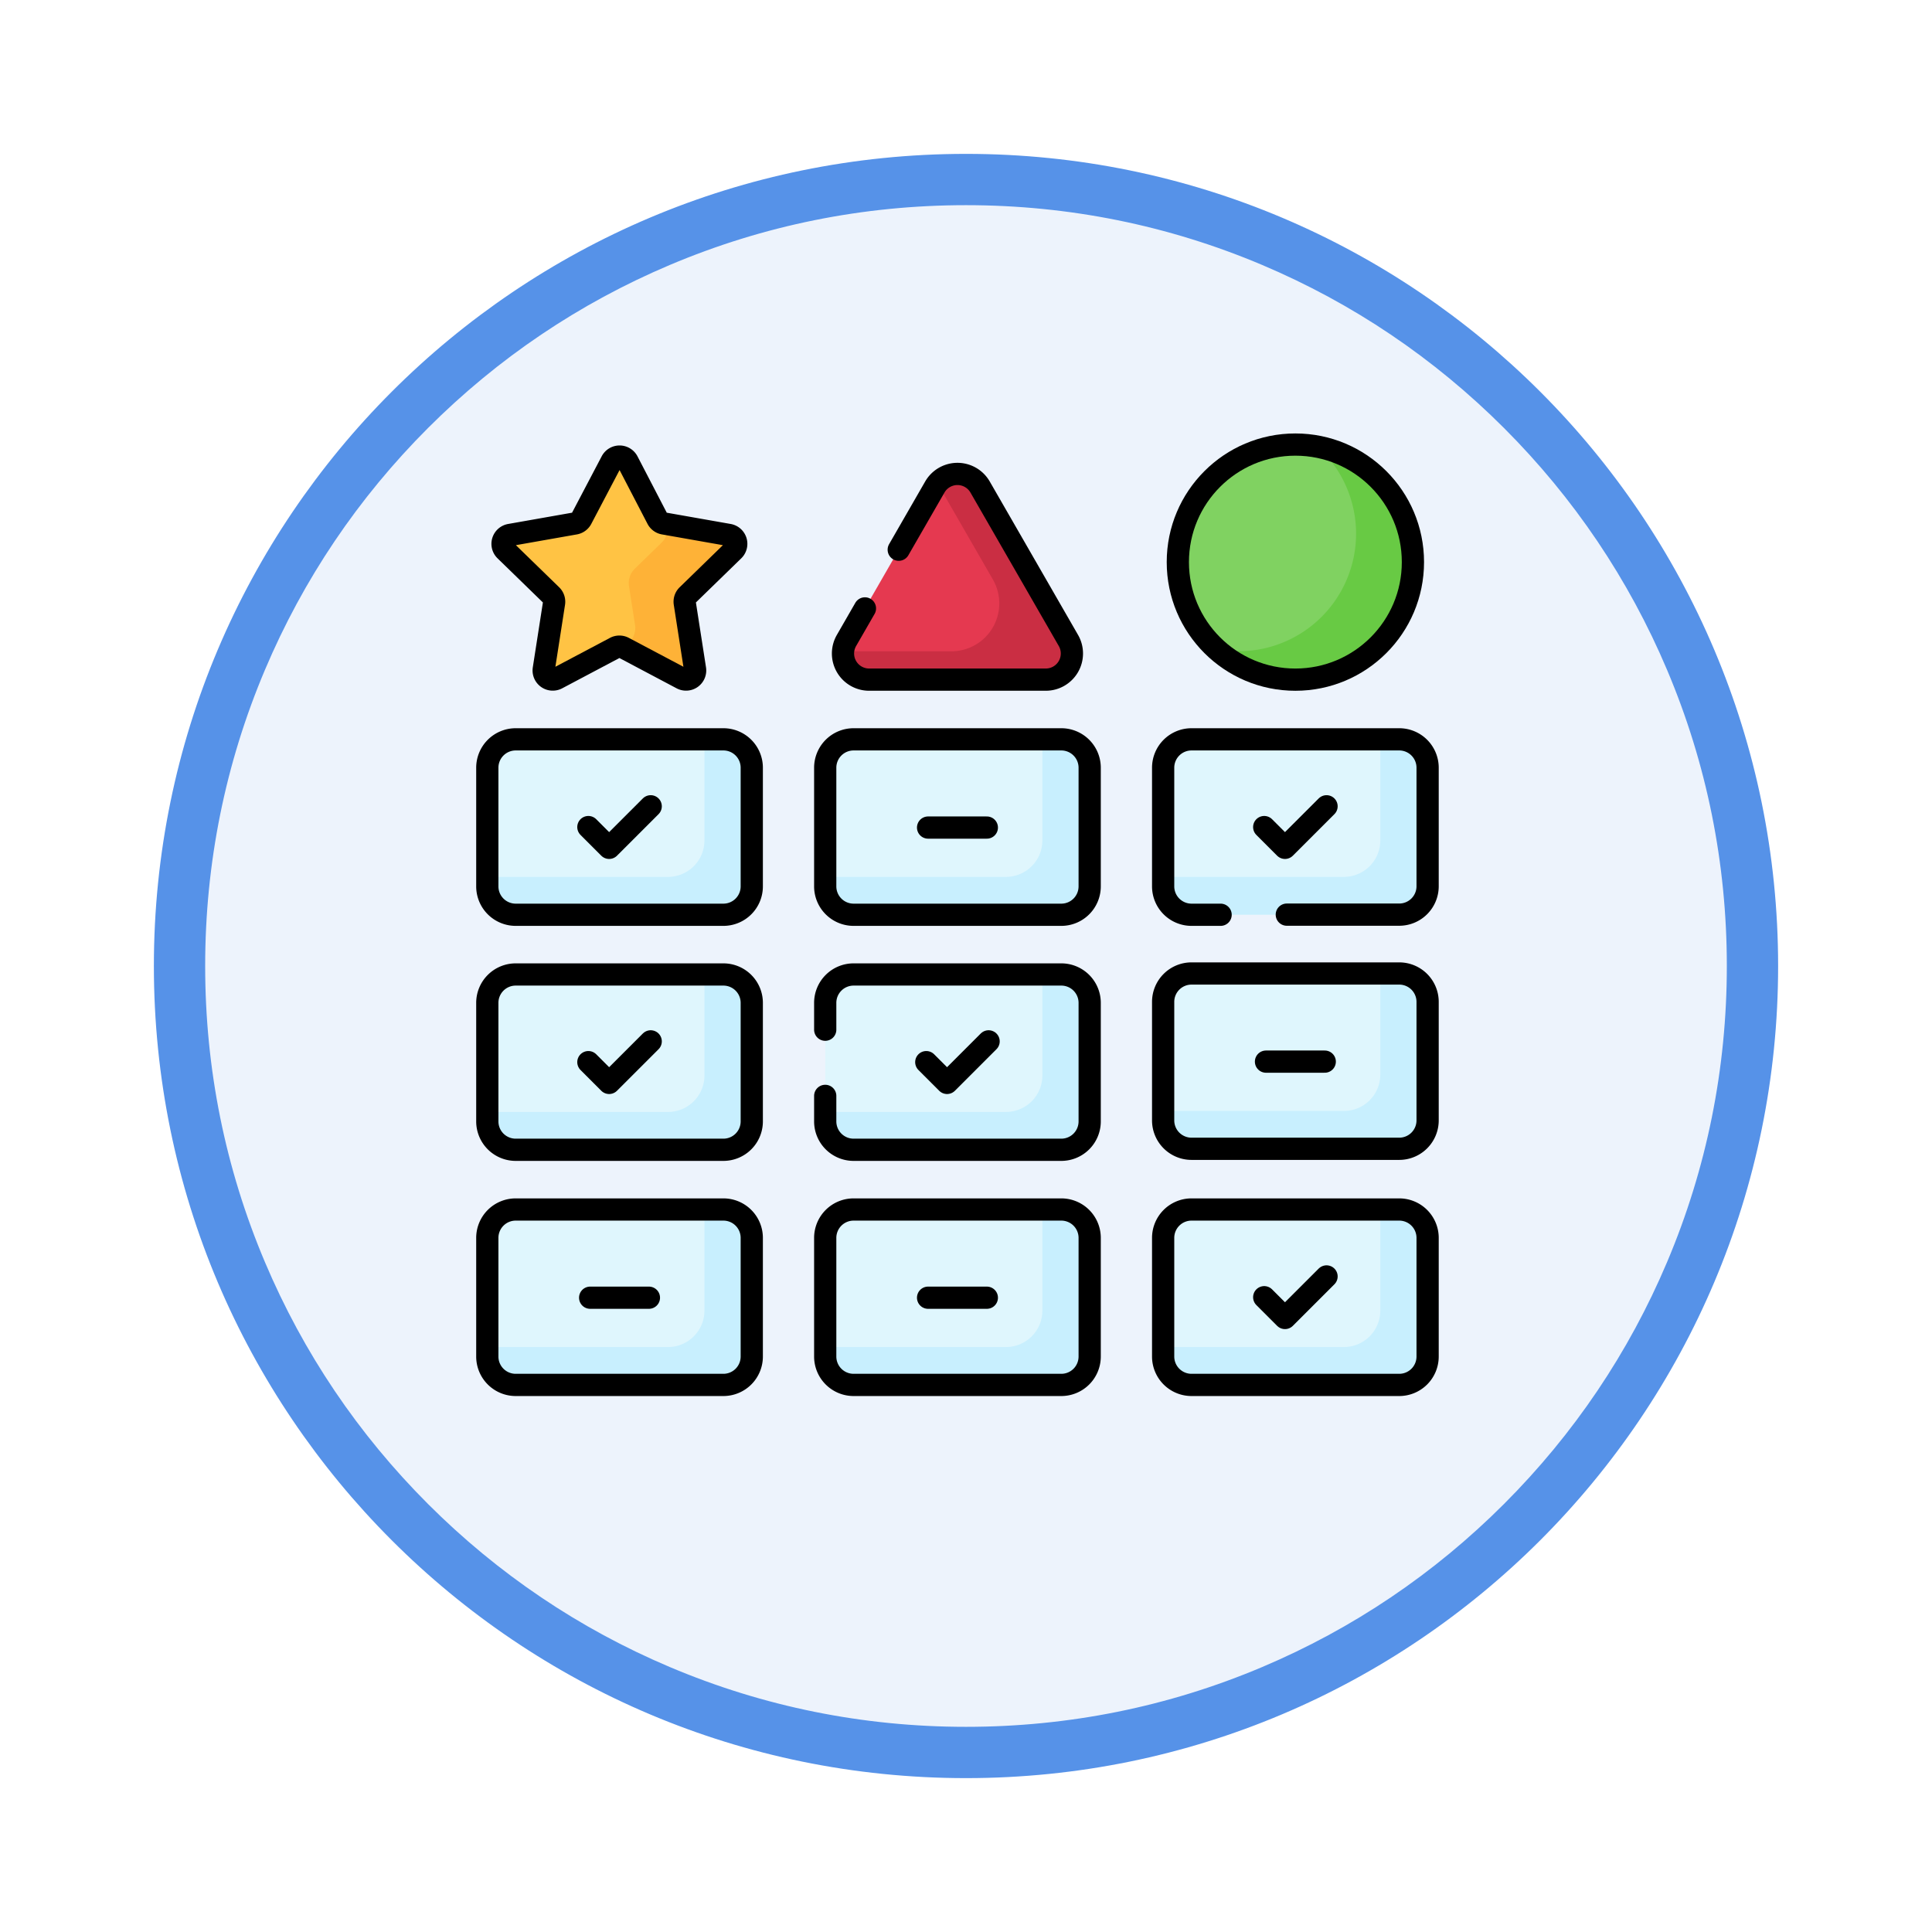 <svg xmlns="http://www.w3.org/2000/svg" xmlns:xlink="http://www.w3.org/1999/xlink" width="113" height="113" viewBox="0 0 113 113">
  <defs>
    <filter id="Path_982547" x="0" y="0" width="113" height="113" filterUnits="userSpaceOnUse">
      <feOffset dy="3" input="SourceAlpha"/>
      <feGaussianBlur stdDeviation="3" result="blur"/>
      <feFlood flood-opacity="0.161"/>
      <feComposite operator="in" in2="blur"/>
      <feComposite in="SourceGraphic"/>
    </filter>
  </defs>
  <g id="Group_1202425" data-name="Group 1202425" transform="translate(-586.56 -1301.402)">
    <g id="Group_1202259" data-name="Group 1202259" transform="translate(595.56 1307.402)">
      <g id="Group_1178314" data-name="Group 1178314">
        <g id="Group_1177900" data-name="Group 1177900">
          <g id="Group_1172010" data-name="Group 1172010">
            <g id="Group_1171046" data-name="Group 1171046">
              <g id="Group_1148525" data-name="Group 1148525">
                <g transform="matrix(1, 0, 0, 1, -9, -6)" filter="url(#Path_982547)">
                  <g id="Path_982547-2" data-name="Path 982547" transform="translate(9 6)" fill="#edf3fc">
                    <path d="M 47.5 93.5 C 41.289 93.5 35.265 92.284 29.595 89.886 C 24.118 87.569 19.198 84.252 14.973 80.027 C 10.748 75.802 7.431 70.882 5.114 65.405 C 2.716 59.735 1.5 53.711 1.5 47.5 C 1.5 41.289 2.716 35.265 5.114 29.595 C 7.431 24.118 10.748 19.198 14.973 14.973 C 19.198 10.748 24.118 7.431 29.595 5.114 C 35.265 2.716 41.289 1.5 47.5 1.5 C 53.711 1.5 59.735 2.716 65.405 5.114 C 70.882 7.431 75.802 10.748 80.027 14.973 C 84.252 19.198 87.569 24.118 89.886 29.595 C 92.284 35.265 93.5 41.289 93.5 47.5 C 93.5 53.711 92.284 59.735 89.886 65.405 C 87.569 70.882 84.252 75.802 80.027 80.027 C 75.802 84.252 70.882 87.569 65.405 89.886 C 59.735 92.284 53.711 93.5 47.5 93.5 Z" stroke="none"/>
                    <path d="M 47.5 3 C 41.491 3 35.664 4.176 30.18 6.496 C 24.881 8.737 20.122 11.946 16.034 16.034 C 11.946 20.122 8.737 24.881 6.496 30.18 C 4.176 35.664 3 41.491 3 47.5 C 3 53.509 4.176 59.336 6.496 64.82 C 8.737 70.119 11.946 74.878 16.034 78.966 C 20.122 83.054 24.881 86.263 30.18 88.504 C 35.664 90.824 41.491 92 47.5 92 C 53.509 92 59.336 90.824 64.82 88.504 C 70.119 86.263 74.878 83.054 78.966 78.966 C 83.054 74.878 86.263 70.119 88.504 64.82 C 90.824 59.336 92 53.509 92 47.5 C 92 41.491 90.824 35.664 88.504 30.18 C 86.263 24.881 83.054 20.122 78.966 16.034 C 74.878 11.946 70.119 8.737 64.82 6.496 C 59.336 4.176 53.509 3 47.5 3 M 47.5 0 C 73.734 0 95 21.266 95 47.5 C 95 73.734 73.734 95 47.5 95 C 21.266 95 0 73.734 0 47.5 C 0 21.266 21.266 0 47.5 0 Z" stroke="none" fill="#5692e8"/>
                  </g>
                </g>
              </g>
            </g>
          </g>
        </g>
      </g>
      <g id="comparative_9850912" transform="translate(19.502 20.002)">
        <path id="Path_1040365" data-name="Path 1040365" d="M203.512,23.8l5.165,8.974a1.528,1.528,0,0,1-1.325,2.291h-10.33a1.528,1.528,0,0,1-1.325-2.291l5.165-8.974A1.528,1.528,0,0,1,203.512,23.8Z" transform="translate(-174.689 -21.313)" fill="#e53950"/>
        <path id="Path_1040366" data-name="Path 1040366" d="M22.937,14.093l1.741,3.353a.531.531,0,0,0,.379.278l3.8.67a.531.531,0,0,1,.278.9l-2.7,2.627a.531.531,0,0,0-.154.462l.6,3.857a.531.531,0,0,1-.773.551l-3.4-1.8a.531.531,0,0,0-.5,0l-3.4,1.8a.531.531,0,0,1-.773-.551l.6-3.857a.531.531,0,0,0-.154-.462l-2.7-2.627a.531.531,0,0,1,.278-.9l3.8-.67a.531.531,0,0,0,.379-.278L22,14.093A.531.531,0,0,1,22.937,14.093Z" transform="translate(-14.732 -13.109)" fill="#ffc344"/>
        <circle id="Ellipse_12527" data-name="Ellipse 12527" cx="6.875" cy="6.875" r="6.875" transform="translate(40.388)" fill="#80d261"/>
        <path id="Path_1040367" data-name="Path 1040367" d="M208.678,32.771,203.513,23.8a1.529,1.529,0,0,0-2.493-.224l3.243,5.634a2.8,2.8,0,0,1-2.425,4.194H195.5a1.531,1.531,0,0,0,1.525,1.66h10.33A1.528,1.528,0,0,0,208.678,32.771Z" transform="translate(-174.69 -21.313)" fill="#ca2e43"/>
        <path id="Path_1040368" data-name="Path 1040368" d="M85.014,51.051a.531.531,0,0,0-.278-.9l-3.612-.637A1.157,1.157,0,0,1,80.8,50.6l-1.564,1.522a1.172,1.172,0,0,0-.341,1.021l.353,2.262A1.169,1.169,0,0,1,78.46,56.7a.532.532,0,0,1,.131.049l3.4,1.8A.531.531,0,0,0,82.761,58l-.6-3.857a.531.531,0,0,1,.154-.462Z" transform="translate(-70.608 -44.862)" fill="#feb237"/>
        <path id="Path_1040369" data-name="Path 1040369" d="M398.791,8.607a6.877,6.877,0,0,1-5.917,11.844,6.875,6.875,0,1,0,5.917-11.844Z" transform="translate(-350.23 -8.485)" fill="#68ca44"/>
        <path id="Path_1040370" data-name="Path 1040370" d="M21.308,173.6H9.16a1.66,1.66,0,0,1-1.66-1.66V165a1.66,1.66,0,0,1,1.66-1.66H21.308a1.66,1.66,0,0,1,1.66,1.66v6.933A1.66,1.66,0,0,1,21.308,173.6Z" transform="translate(-7.5 -146.099)" fill="#dff6fd"/>
        <path id="Path_1040371" data-name="Path 1040371" d="M378.527,173.6H366.379a1.66,1.66,0,0,1-1.66-1.66V165a1.66,1.66,0,0,1,1.66-1.66h12.148a1.66,1.66,0,0,1,1.66,1.66v6.933A1.66,1.66,0,0,1,378.527,173.6Z" transform="translate(-325.19 -146.099)" fill="#dff6fd"/>
        <path id="Path_1040372" data-name="Path 1040372" d="M199.917,173.6H187.769a1.66,1.66,0,0,1-1.66-1.66V165a1.66,1.66,0,0,1,1.66-1.66h12.148a1.66,1.66,0,0,1,1.66,1.66v6.933A1.66,1.66,0,0,1,199.917,173.6Z" transform="translate(-166.345 -146.099)" fill="#dff6fd"/>
        <path id="Path_1040373" data-name="Path 1040373" d="M378.527,297.316H366.379a1.66,1.66,0,0,1-1.66-1.66v-6.933a1.66,1.66,0,0,1,1.66-1.66h12.148a1.66,1.66,0,0,1,1.66,1.66v6.933A1.66,1.66,0,0,1,378.527,297.316Z" transform="translate(-325.19 -256.127)" fill="#dff6fd"/>
        <path id="Path_1040374" data-name="Path 1040374" d="M21.308,422.1H9.16a1.66,1.66,0,0,1-1.66-1.66V413.5a1.66,1.66,0,0,1,1.66-1.66H21.308a1.66,1.66,0,0,1,1.66,1.66v6.933A1.66,1.66,0,0,1,21.308,422.1Z" transform="translate(-7.5 -367.1)" fill="#dff6fd"/>
        <path id="Path_1040375" data-name="Path 1040375" d="M21.308,297.847H9.16a1.66,1.66,0,0,1-1.66-1.66v-6.933a1.66,1.66,0,0,1,1.66-1.66H21.308a1.66,1.66,0,0,1,1.66,1.66v6.933A1.66,1.66,0,0,1,21.308,297.847Z" transform="translate(-7.5 -256.6)" fill="#dff6fd"/>
        <path id="Path_1040376" data-name="Path 1040376" d="M199.917,297.847H187.769a1.66,1.66,0,0,1-1.66-1.66v-6.933a1.66,1.66,0,0,1,1.66-1.66h12.148a1.66,1.66,0,0,1,1.66,1.66v6.933A1.66,1.66,0,0,1,199.917,297.847Z" transform="translate(-166.345 -256.6)" fill="#dff6fd"/>
        <path id="Path_1040377" data-name="Path 1040377" d="M378.527,422.1H366.379a1.66,1.66,0,0,1-1.66-1.66V413.5a1.66,1.66,0,0,1,1.66-1.66h12.148a1.66,1.66,0,0,1,1.66,1.66v6.933A1.66,1.66,0,0,1,378.527,422.1Z" transform="translate(-325.19 -367.1)" fill="#dff6fd"/>
        <path id="Path_1040378" data-name="Path 1040378" d="M199.917,422.1H187.769a1.66,1.66,0,0,1-1.66-1.66V413.5a1.66,1.66,0,0,1,1.66-1.66h12.148a1.66,1.66,0,0,1,1.66,1.66v6.933A1.66,1.66,0,0,1,199.917,422.1Z" transform="translate(-166.345 -367.1)" fill="#dff6fd"/>
        <path id="Path_1040379" data-name="Path 1040379" d="M21.308,163.344H20.2v5.91a2.13,2.13,0,0,1-2.13,2.13H7.5v.553a1.66,1.66,0,0,0,1.66,1.66H21.308a1.66,1.66,0,0,0,1.66-1.66V165A1.66,1.66,0,0,0,21.308,163.344Z" transform="translate(-7.5 -146.099)" fill="#c8effe"/>
        <path id="Path_1040380" data-name="Path 1040380" d="M199.917,411.844H198.81v5.91a2.13,2.13,0,0,1-2.13,2.13H186.109v.553a1.66,1.66,0,0,0,1.66,1.66h12.148a1.66,1.66,0,0,0,1.66-1.66V413.5A1.66,1.66,0,0,0,199.917,411.844Z" transform="translate(-166.345 -367.1)" fill="#c8effe"/>
        <path id="Path_1040381" data-name="Path 1040381" d="M21.308,411.844H20.2v5.91a2.13,2.13,0,0,1-2.13,2.13H7.5v.553a1.66,1.66,0,0,0,1.66,1.66H21.308a1.66,1.66,0,0,0,1.66-1.66V413.5A1.66,1.66,0,0,0,21.308,411.844Z" transform="translate(-7.5 -367.1)" fill="#c8effe"/>
        <path id="Path_1040382" data-name="Path 1040382" d="M199.917,287.594H198.81v5.91a2.13,2.13,0,0,1-2.13,2.13H186.109v.553a1.66,1.66,0,0,0,1.66,1.66h12.148a1.66,1.66,0,0,0,1.66-1.66v-6.933A1.66,1.66,0,0,0,199.917,287.594Z" transform="translate(-166.345 -256.6)" fill="#c8effe"/>
        <path id="Path_1040383" data-name="Path 1040383" d="M21.308,287.594H20.2v5.91a2.13,2.13,0,0,1-2.13,2.13H7.5v.553a1.66,1.66,0,0,0,1.66,1.66H21.308a1.66,1.66,0,0,0,1.66-1.66v-6.933A1.66,1.66,0,0,0,21.308,287.594Z" transform="translate(-7.5 -256.6)" fill="#c8effe"/>
        <path id="Path_1040384" data-name="Path 1040384" d="M378.526,287.062h-1.107v5.91a2.13,2.13,0,0,1-2.13,2.13H364.718v.553a1.66,1.66,0,0,0,1.66,1.66h12.148a1.66,1.66,0,0,0,1.66-1.66v-6.933A1.66,1.66,0,0,0,378.526,287.062Z" transform="translate(-325.189 -256.126)" fill="#c8effe"/>
        <path id="Path_1040385" data-name="Path 1040385" d="M378.526,163.344h-1.107v5.91a2.13,2.13,0,0,1-2.13,2.13H364.718v.553a1.66,1.66,0,0,0,1.66,1.66h12.148a1.66,1.66,0,0,0,1.66-1.66V165A1.66,1.66,0,0,0,378.526,163.344Z" transform="translate(-325.189 -146.099)" fill="#c8effe"/>
        <path id="Path_1040386" data-name="Path 1040386" d="M378.526,411.844h-1.107v5.91a2.13,2.13,0,0,1-2.13,2.13H364.718v.553a1.66,1.66,0,0,0,1.66,1.66h12.148a1.66,1.66,0,0,0,1.66-1.66V413.5A1.66,1.66,0,0,0,378.526,411.844Z" transform="translate(-325.189 -367.1)" fill="#c8effe"/>
        <path id="Path_1040387" data-name="Path 1040387" d="M199.917,163.344H198.81v5.91a2.13,2.13,0,0,1-2.13,2.13H186.109v.553a1.66,1.66,0,0,0,1.66,1.66h12.148a1.66,1.66,0,0,0,1.66-1.66V165A1.66,1.66,0,0,0,199.917,163.344Z" transform="translate(-166.345 -146.099)" fill="#c8effe"/>
        <path id="Path_1040388" data-name="Path 1040388" d="M198.753,27.462l2.11-3.665a1.528,1.528,0,0,1,2.649,0l5.165,8.974a1.528,1.528,0,0,1-1.325,2.291h-10.33a1.528,1.528,0,0,1-1.325-2.291l1.079-1.875" transform="translate(-174.689 -21.313)" fill="none" stroke="#000" stroke-linecap="round" stroke-linejoin="round" stroke-miterlimit="10" stroke-width="1.3"/>
        <path id="Path_1040389" data-name="Path 1040389" d="M22.937,14.093l1.741,3.353a.531.531,0,0,0,.379.278l3.8.67a.531.531,0,0,1,.278.9l-2.7,2.627a.531.531,0,0,0-.154.462l.6,3.857a.531.531,0,0,1-.773.551l-3.4-1.8a.531.531,0,0,0-.5,0l-3.4,1.8a.531.531,0,0,1-.773-.551l.6-3.857a.531.531,0,0,0-.154-.462l-2.7-2.627a.531.531,0,0,1,.278-.9l3.8-.67a.531.531,0,0,0,.379-.278L22,14.093A.531.531,0,0,1,22.937,14.093Z" transform="translate(-14.732 -13.109)" fill="none" stroke="#000" stroke-linecap="round" stroke-linejoin="round" stroke-miterlimit="10" stroke-width="1.3"/>
        <circle id="Ellipse_12528" data-name="Ellipse 12528" cx="6.875" cy="6.875" r="6.875" transform="translate(40.388)" fill="none" stroke="#000" stroke-linecap="round" stroke-linejoin="round" stroke-miterlimit="10" stroke-width="1.3"/>
        <path id="Path_1040390" data-name="Path 1040390" d="M21.308,173.6H9.16a1.66,1.66,0,0,1-1.66-1.66V165a1.66,1.66,0,0,1,1.66-1.66H21.308a1.66,1.66,0,0,1,1.66,1.66v6.933A1.66,1.66,0,0,1,21.308,173.6Z" transform="translate(-7.5 -146.099)" fill="none" stroke="#000" stroke-linecap="round" stroke-linejoin="round" stroke-miterlimit="10" stroke-width="1.3"/>
        <path id="Path_1040391" data-name="Path 1040391" d="M368.079,173.6h-1.7a1.66,1.66,0,0,1-1.66-1.66V165a1.66,1.66,0,0,1,1.66-1.66h12.148a1.66,1.66,0,0,1,1.66,1.66v6.933a1.66,1.66,0,0,1-1.66,1.66h-6.575" transform="translate(-325.19 -146.099)" fill="none" stroke="#000" stroke-linecap="round" stroke-linejoin="round" stroke-miterlimit="10" stroke-width="1.3"/>
        <path id="Path_1040392" data-name="Path 1040392" d="M199.917,173.6H187.769a1.66,1.66,0,0,1-1.66-1.66V165a1.66,1.66,0,0,1,1.66-1.66h12.148a1.66,1.66,0,0,1,1.66,1.66v6.933A1.66,1.66,0,0,1,199.917,173.6Z" transform="translate(-166.345 -146.099)" fill="none" stroke="#000" stroke-linecap="round" stroke-linejoin="round" stroke-miterlimit="10" stroke-width="1.3"/>
        <path id="Path_1040393" data-name="Path 1040393" d="M60.917,199.905l1.215,1.215,2.431-2.43" transform="translate(-55.006 -177.533)" fill="none" stroke="#000" stroke-linecap="round" stroke-linejoin="round" stroke-miterlimit="10" stroke-width="1.3"/>
        <path id="Path_1040394" data-name="Path 1040394" d="M418.136,199.905l1.215,1.215,2.431-2.43" transform="translate(-372.696 -177.533)" fill="none" stroke="#000" stroke-linecap="round" stroke-linejoin="round" stroke-miterlimit="10" stroke-width="1.3"/>
        <line id="Line_1051" data-name="Line 1051" x2="3.437" transform="translate(25.78 22.401)" fill="none" stroke="#000" stroke-linecap="round" stroke-linejoin="round" stroke-miterlimit="10" stroke-width="1.3"/>
        <path id="Path_1040395" data-name="Path 1040395" d="M378.527,297.316H366.379a1.66,1.66,0,0,1-1.66-1.66v-6.933a1.66,1.66,0,0,1,1.66-1.66h12.148a1.66,1.66,0,0,1,1.66,1.66v6.933A1.66,1.66,0,0,1,378.527,297.316Z" transform="translate(-325.19 -256.127)" fill="none" stroke="#000" stroke-linecap="round" stroke-linejoin="round" stroke-miterlimit="10" stroke-width="1.3"/>
        <line id="Line_1052" data-name="Line 1052" x2="3.437" transform="translate(45.544 36.091)" fill="none" stroke="#000" stroke-linecap="round" stroke-linejoin="round" stroke-miterlimit="10" stroke-width="1.3"/>
        <path id="Path_1040396" data-name="Path 1040396" d="M21.308,422.1H9.16a1.66,1.66,0,0,1-1.66-1.66V413.5a1.66,1.66,0,0,1,1.66-1.66H21.308a1.66,1.66,0,0,1,1.66,1.66v6.933A1.66,1.66,0,0,1,21.308,422.1Z" transform="translate(-7.5 -367.1)" fill="none" stroke="#000" stroke-linecap="round" stroke-linejoin="round" stroke-miterlimit="10" stroke-width="1.3"/>
        <line id="Line_1053" data-name="Line 1053" x2="3.437" transform="translate(6.015 49.899)" fill="none" stroke="#000" stroke-linecap="round" stroke-linejoin="round" stroke-miterlimit="10" stroke-width="1.3"/>
        <path id="Path_1040397" data-name="Path 1040397" d="M21.308,297.847H9.16a1.66,1.66,0,0,1-1.66-1.66v-6.933a1.66,1.66,0,0,1,1.66-1.66H21.308a1.66,1.66,0,0,1,1.66,1.66v6.933A1.66,1.66,0,0,1,21.308,297.847Z" transform="translate(-7.5 -256.6)" fill="none" stroke="#000" stroke-linecap="round" stroke-linejoin="round" stroke-miterlimit="10" stroke-width="1.3"/>
        <path id="Path_1040398" data-name="Path 1040398" d="M60.917,324.155l1.215,1.215,2.431-2.43" transform="translate(-55.006 -288.034)" fill="none" stroke="#000" stroke-linecap="round" stroke-linejoin="round" stroke-miterlimit="10" stroke-width="1.3"/>
        <path id="Path_1040399" data-name="Path 1040399" d="M186.109,290.822v-1.569a1.66,1.66,0,0,1,1.66-1.66h12.148a1.66,1.66,0,0,1,1.66,1.66v6.933a1.66,1.66,0,0,1-1.66,1.66H187.769a1.66,1.66,0,0,1-1.66-1.66v-1.492" transform="translate(-166.345 -256.599)" fill="none" stroke="#000" stroke-linecap="round" stroke-linejoin="round" stroke-miterlimit="10" stroke-width="1.3"/>
        <path id="Path_1040400" data-name="Path 1040400" d="M239.527,324.155l1.215,1.215,2.43-2.43" transform="translate(-213.852 -288.034)" fill="none" stroke="#000" stroke-linecap="round" stroke-linejoin="round" stroke-miterlimit="10" stroke-width="1.3"/>
        <path id="Path_1040401" data-name="Path 1040401" d="M378.527,422.1H366.379a1.66,1.66,0,0,1-1.66-1.66V413.5a1.66,1.66,0,0,1,1.66-1.66h12.148a1.66,1.66,0,0,1,1.66,1.66v6.933A1.66,1.66,0,0,1,378.527,422.1Z" transform="translate(-325.19 -367.1)" fill="none" stroke="#000" stroke-linecap="round" stroke-linejoin="round" stroke-miterlimit="10" stroke-width="1.3"/>
        <path id="Path_1040402" data-name="Path 1040402" d="M199.917,422.1H187.769a1.66,1.66,0,0,1-1.66-1.66V413.5a1.66,1.66,0,0,1,1.66-1.66h12.148a1.66,1.66,0,0,1,1.66,1.66v6.933A1.66,1.66,0,0,1,199.917,422.1Z" transform="translate(-166.345 -367.1)" fill="none" stroke="#000" stroke-linecap="round" stroke-linejoin="round" stroke-miterlimit="10" stroke-width="1.3"/>
        <path id="Path_1040403" data-name="Path 1040403" d="M418.136,448.405l1.215,1.215,2.431-2.43" transform="translate(-372.696 -398.535)" fill="none" stroke="#000" stroke-linecap="round" stroke-linejoin="round" stroke-miterlimit="10" stroke-width="1.3"/>
        <line id="Line_1054" data-name="Line 1054" x2="3.437" transform="translate(25.78 49.899)" fill="none" stroke="#000" stroke-linecap="round" stroke-linejoin="round" stroke-miterlimit="10" stroke-width="1.3"/>
      </g>
    </g>
  </g>
</svg>
